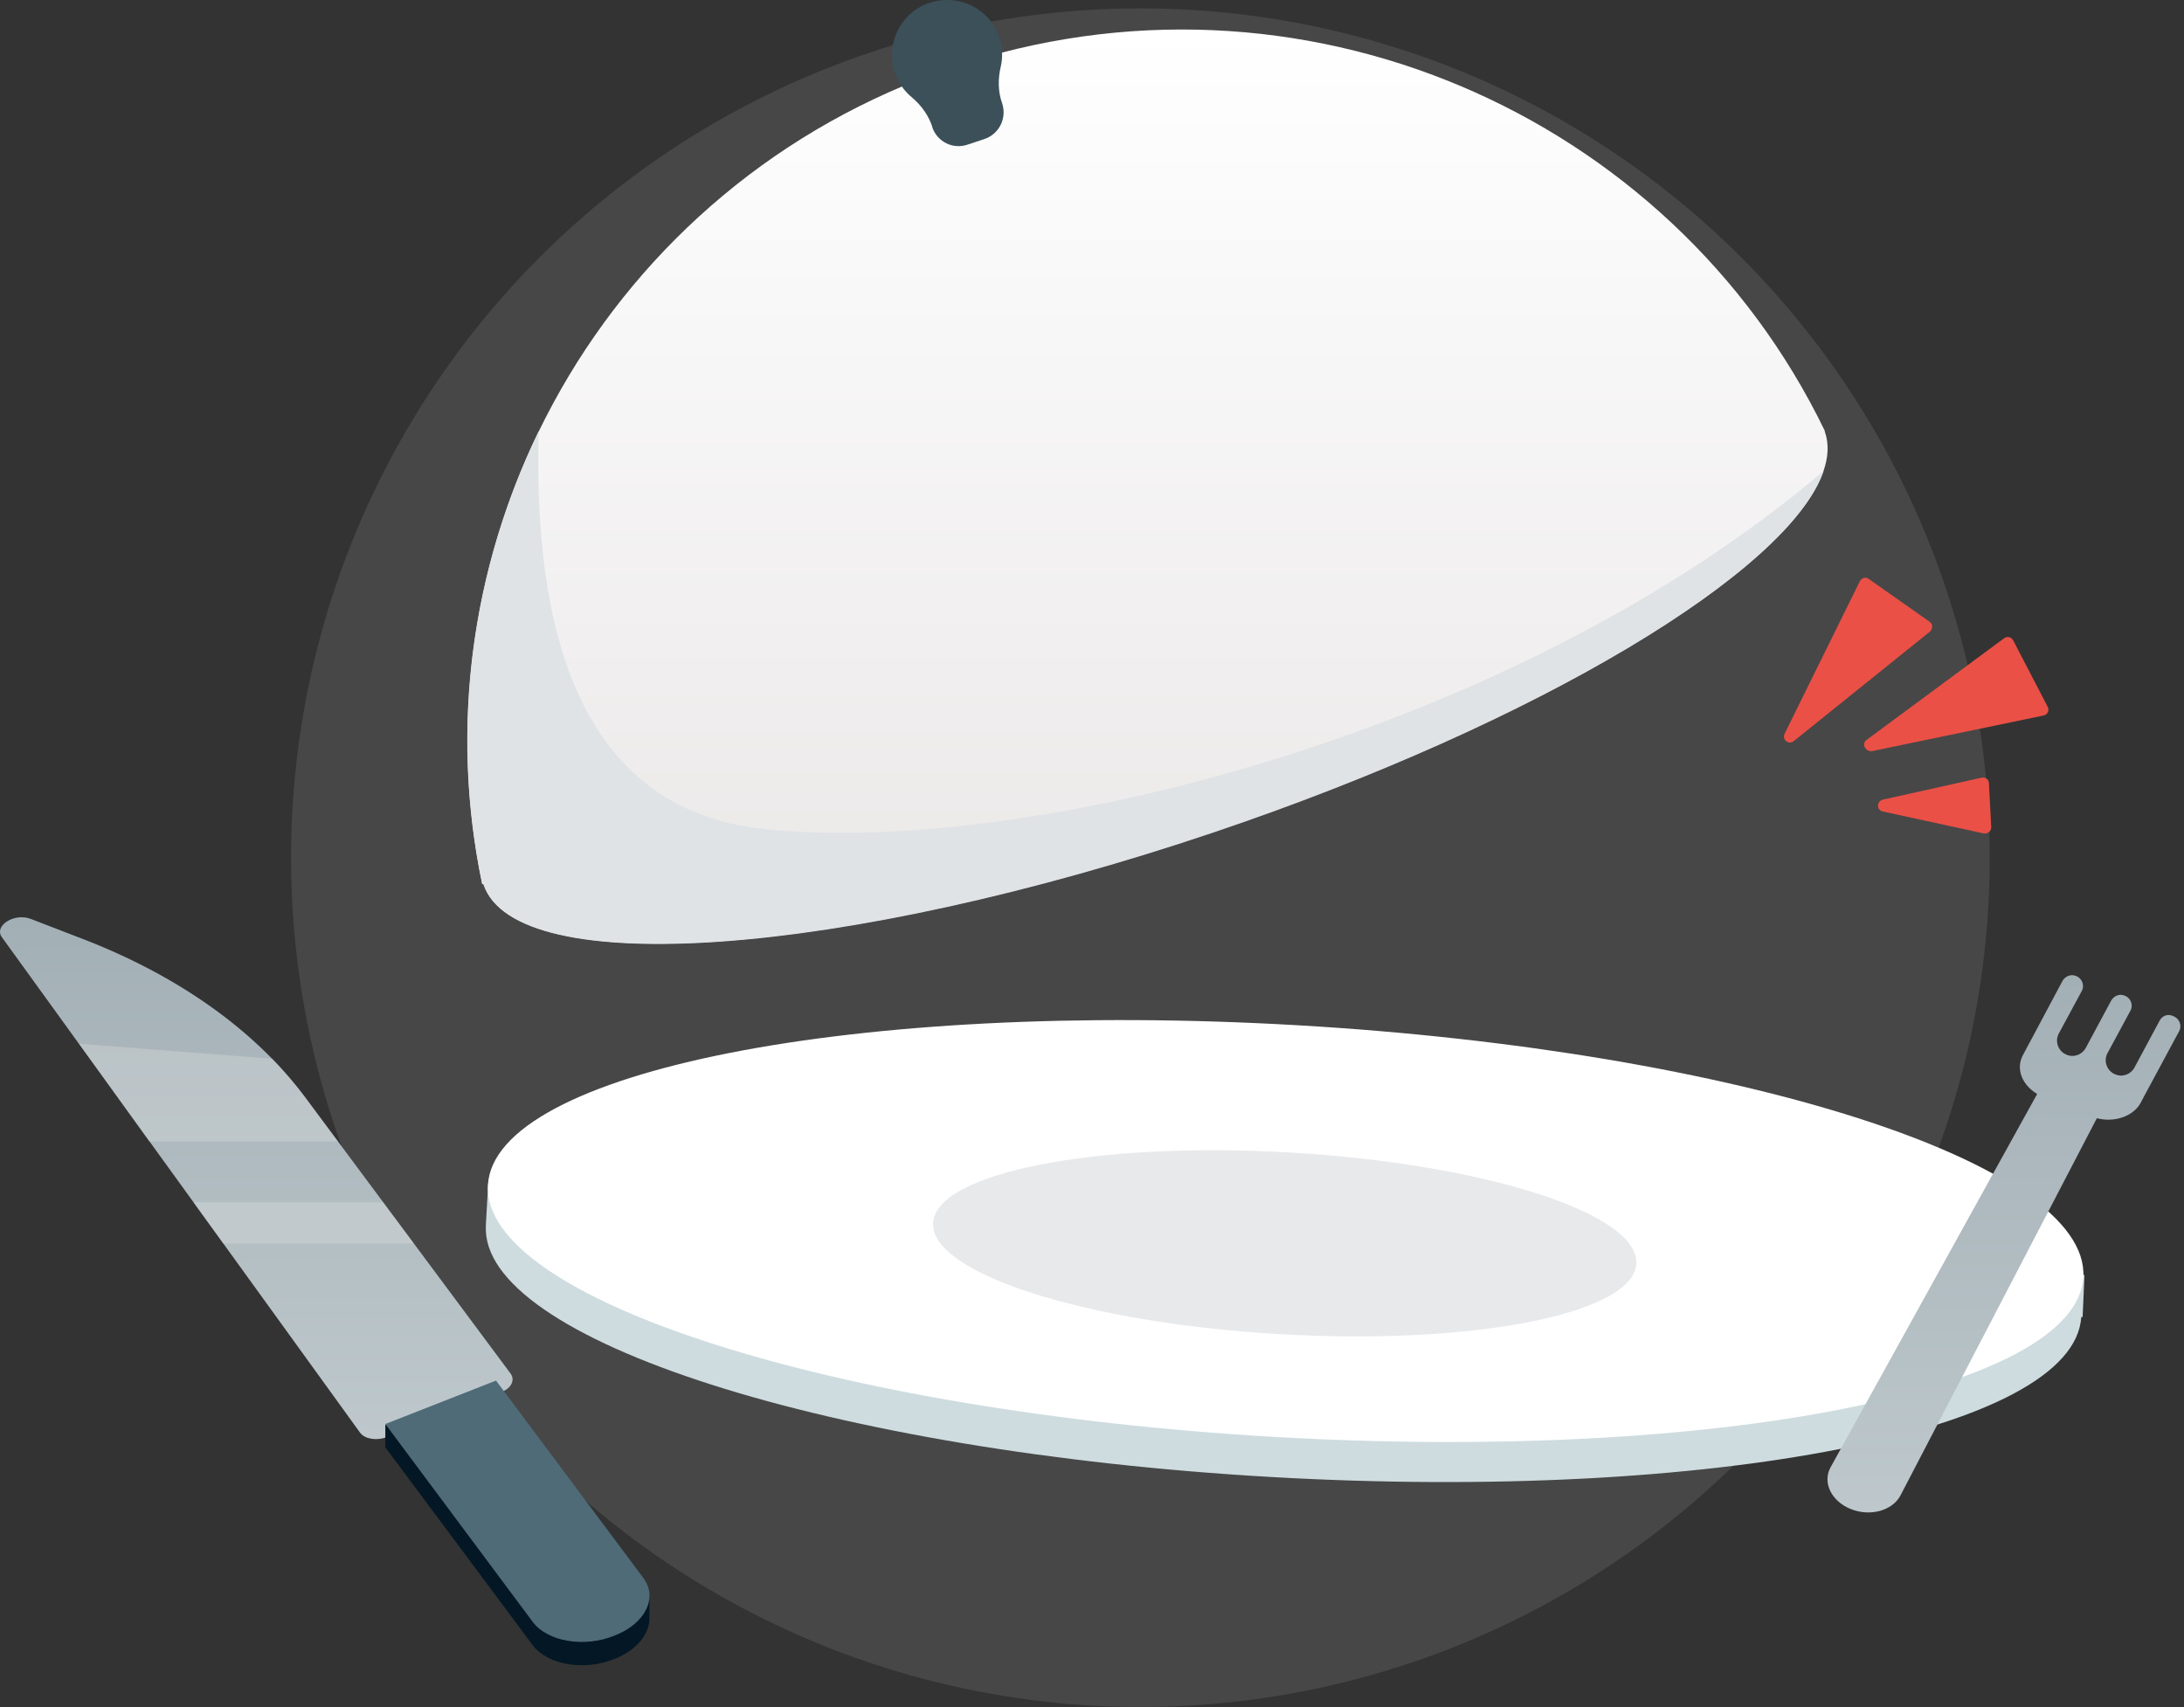 <svg width="261" height="204" viewBox="0 0 261 204" fill="none" xmlns="http://www.w3.org/2000/svg">
<rect x="0" y="0" width="261" height="204" fill="#333333" stroke="none"/>
<circle opacity="0.1" cx="136.284" cy="102.5" r="101.5" fill="white"/>
<path d="M246.908 152.26C238.512 140.57 200.645 130.027 154.766 127.405C108.886 124.783 70.032 130.956 60.373 141.553L58.342 141.444L58.068 146.306C58.068 146.36 58.068 146.415 58.068 146.469C57.3 160.071 99.337 173.509 151.967 176.513C204.596 179.518 247.896 170.996 248.719 157.395H248.884L249.104 152.369L246.908 152.26Z" fill="#CEDCE0"/>
<path fill-rule="evenodd" clip-rule="evenodd" d="M155.065 122.524C207.714 125.572 249.756 139.055 248.97 152.638C248.183 166.222 204.866 174.762 152.217 171.714C99.568 168.665 57.525 155.182 58.312 141.599C59.098 128.016 102.416 119.475 155.065 122.524C207.714 125.572 155.065 122.524 155.065 122.524Z" fill="white"/>
<g opacity="0.5">
<path fill-rule="evenodd" clip-rule="evenodd" d="M154.158 137.733C177.365 139.076 195.898 145.025 195.551 151.018C195.204 157.012 176.109 160.781 152.901 159.438C129.693 158.094 111.161 152.146 111.508 146.152C111.855 140.158 130.95 136.389 154.158 137.733C177.365 139.076 154.158 137.733 154.158 137.733Z" fill="#CFD3D6"/>
</g>
<path d="M113.825 8.05C72.556 21.98 49.013 64.26 57.629 105.665L57.739 105.611C57.739 105.665 57.739 105.665 57.793 105.72C61.69 117.191 100.764 114.351 144.997 99.438C189.23 84.525 221.993 63.112 218.096 51.641C218.096 51.587 218.042 51.587 218.042 51.532H218.096C199.657 13.404 155.095 -5.879 113.825 8.05Z" fill="url(#paint0_linear_1_12)"/>
<path d="M110.752 0.457C107.624 1.659 105.868 5.209 106.856 8.432C107.24 9.743 108.008 10.836 108.996 11.655C110.094 12.584 110.972 13.785 111.411 15.151V15.206C112.014 16.954 113.88 17.882 115.636 17.281L117.612 16.626C119.423 16.025 120.356 14.113 119.752 12.31C119.258 10.945 119.258 9.415 119.588 7.995C119.862 6.848 119.807 5.592 119.423 4.444C118.216 0.894 114.319 -0.909 110.752 0.457Z" fill="#3B5059"/>
<path d="M222.267 69.448C222.487 69.065 222.981 68.902 223.31 69.175L230.609 74.309C230.993 74.583 230.993 75.129 230.664 75.457L214.365 88.567C213.761 89.058 212.938 88.403 213.267 87.693L222.267 69.448Z" fill="#EA5046"/>
<path d="M239.499 76.277C239.884 76.004 240.377 76.113 240.597 76.55L244.713 84.471C244.932 84.908 244.713 85.399 244.219 85.508L223.694 89.769C222.871 89.824 222.432 88.841 223.09 88.404L239.499 76.277Z" fill="#EA5046"/>
<path d="M236.81 92.938C237.249 92.829 237.688 93.157 237.688 93.594L237.963 98.838C237.963 99.329 237.579 99.657 237.085 99.602L225.011 96.98C224.243 96.817 224.243 95.779 225.011 95.56L236.81 92.938Z" fill="#EA5046"/>
<path d="M217.932 56.285C181.163 87.585 122.551 102.443 91.16 99.056C69.044 96.653 63.721 75.021 64.379 51.532C56.422 67.92 53.678 86.929 57.629 105.666L57.739 105.611C57.739 105.666 57.739 105.666 57.794 105.72C61.69 117.246 100.764 114.406 144.997 99.493C183.852 86.383 213.816 68.302 217.932 56.285Z" fill="#DFE3E6"/>
<path d="M9.774 112.166C21.299 116.59 30.518 123.145 36.5 131.175L61.031 164.169C61.58 164.934 61.086 165.917 59.934 166.354L46.159 171.762C45.007 172.199 43.58 171.98 43.031 171.215L0.225 112.002C-0.763 110.636 1.707 109.052 3.682 109.817L9.774 112.166Z" fill="url(#paint1_linear_1_12)"/>
<path d="M75.355 189.297L59.275 167.72L48.684 171.926L46.049 170.232V172.964L63.666 196.616C65.422 198.965 69.812 199.73 73.434 198.255C76.068 197.217 77.605 195.305 77.605 193.448V190.771L75.355 189.297Z" fill="#041724"/>
<path d="M76.892 188.586L59.275 164.988L46.049 170.178L63.666 193.83C65.422 196.179 69.812 196.944 73.434 195.469C77.111 194.049 78.648 190.935 76.892 188.586Z" fill="#4F6B78"/>
<path d="M255.085 127.57C254.646 128.39 253.659 128.772 252.78 128.39C251.793 128.007 251.354 126.805 251.848 125.877L254.591 120.797C254.976 120.141 254.646 119.267 253.933 118.994C253.329 118.721 252.616 118.994 252.287 119.595L249.268 125.221C248.829 126.041 247.841 126.423 246.963 126.041C245.975 125.658 245.536 124.457 246.03 123.528L248.774 118.448C249.158 117.792 248.829 116.918 248.116 116.645C247.512 116.372 246.799 116.645 246.469 117.246L242.683 124.347L242.298 125.057L241.75 126.095C240.872 127.734 241.64 129.646 243.451 130.738L218.755 175.367C217.767 177.17 218.865 179.409 221.17 180.338C223.475 181.267 226.109 180.556 227.097 178.754L250.585 133.634C252.671 134.18 254.921 133.415 255.799 131.831L256.348 130.793L256.732 130.083L260.409 123.255C260.793 122.599 260.464 121.725 259.75 121.452C259.146 121.124 258.433 121.343 258.104 121.944L255.085 127.57Z" fill="url(#paint2_linear_1_12)"/>
<path opacity="0.3" d="M40.397 136.418L36.5 131.174C35.293 129.59 33.976 128.006 32.549 126.531L9.445 124.729L17.841 136.418H40.397Z" fill="#E5E5E5"/>
<path opacity="0.3" d="M23.11 143.684L26.677 148.6H49.452L45.775 143.684H23.11Z" fill="#E5E5E5"/>
<defs>
<linearGradient id="paint0_linear_1_12" x1="55.861" y1="3.526" x2="55.861" y2="112.767" gradientUnits="userSpaceOnUse">
<stop stop-color="white"/>
<stop offset="1" stop-color="#EAE7E7"/>
</linearGradient>
<linearGradient id="paint1_linear_1_12" x1="0" y1="109.617" x2="0" y2="171.984" gradientUnits="userSpaceOnUse">
<stop stop-color="#A2AFB5"/>
<stop offset="1" stop-color="#BEC8CC"/>
</linearGradient>
<linearGradient id="paint2_linear_1_12" x1="218.392" y1="116.539" x2="218.392" y2="180.746" gradientUnits="userSpaceOnUse">
<stop stop-color="#A2AFB5"/>
<stop offset="1" stop-color="#BEC8CC"/>
</linearGradient>
</defs>
</svg>
